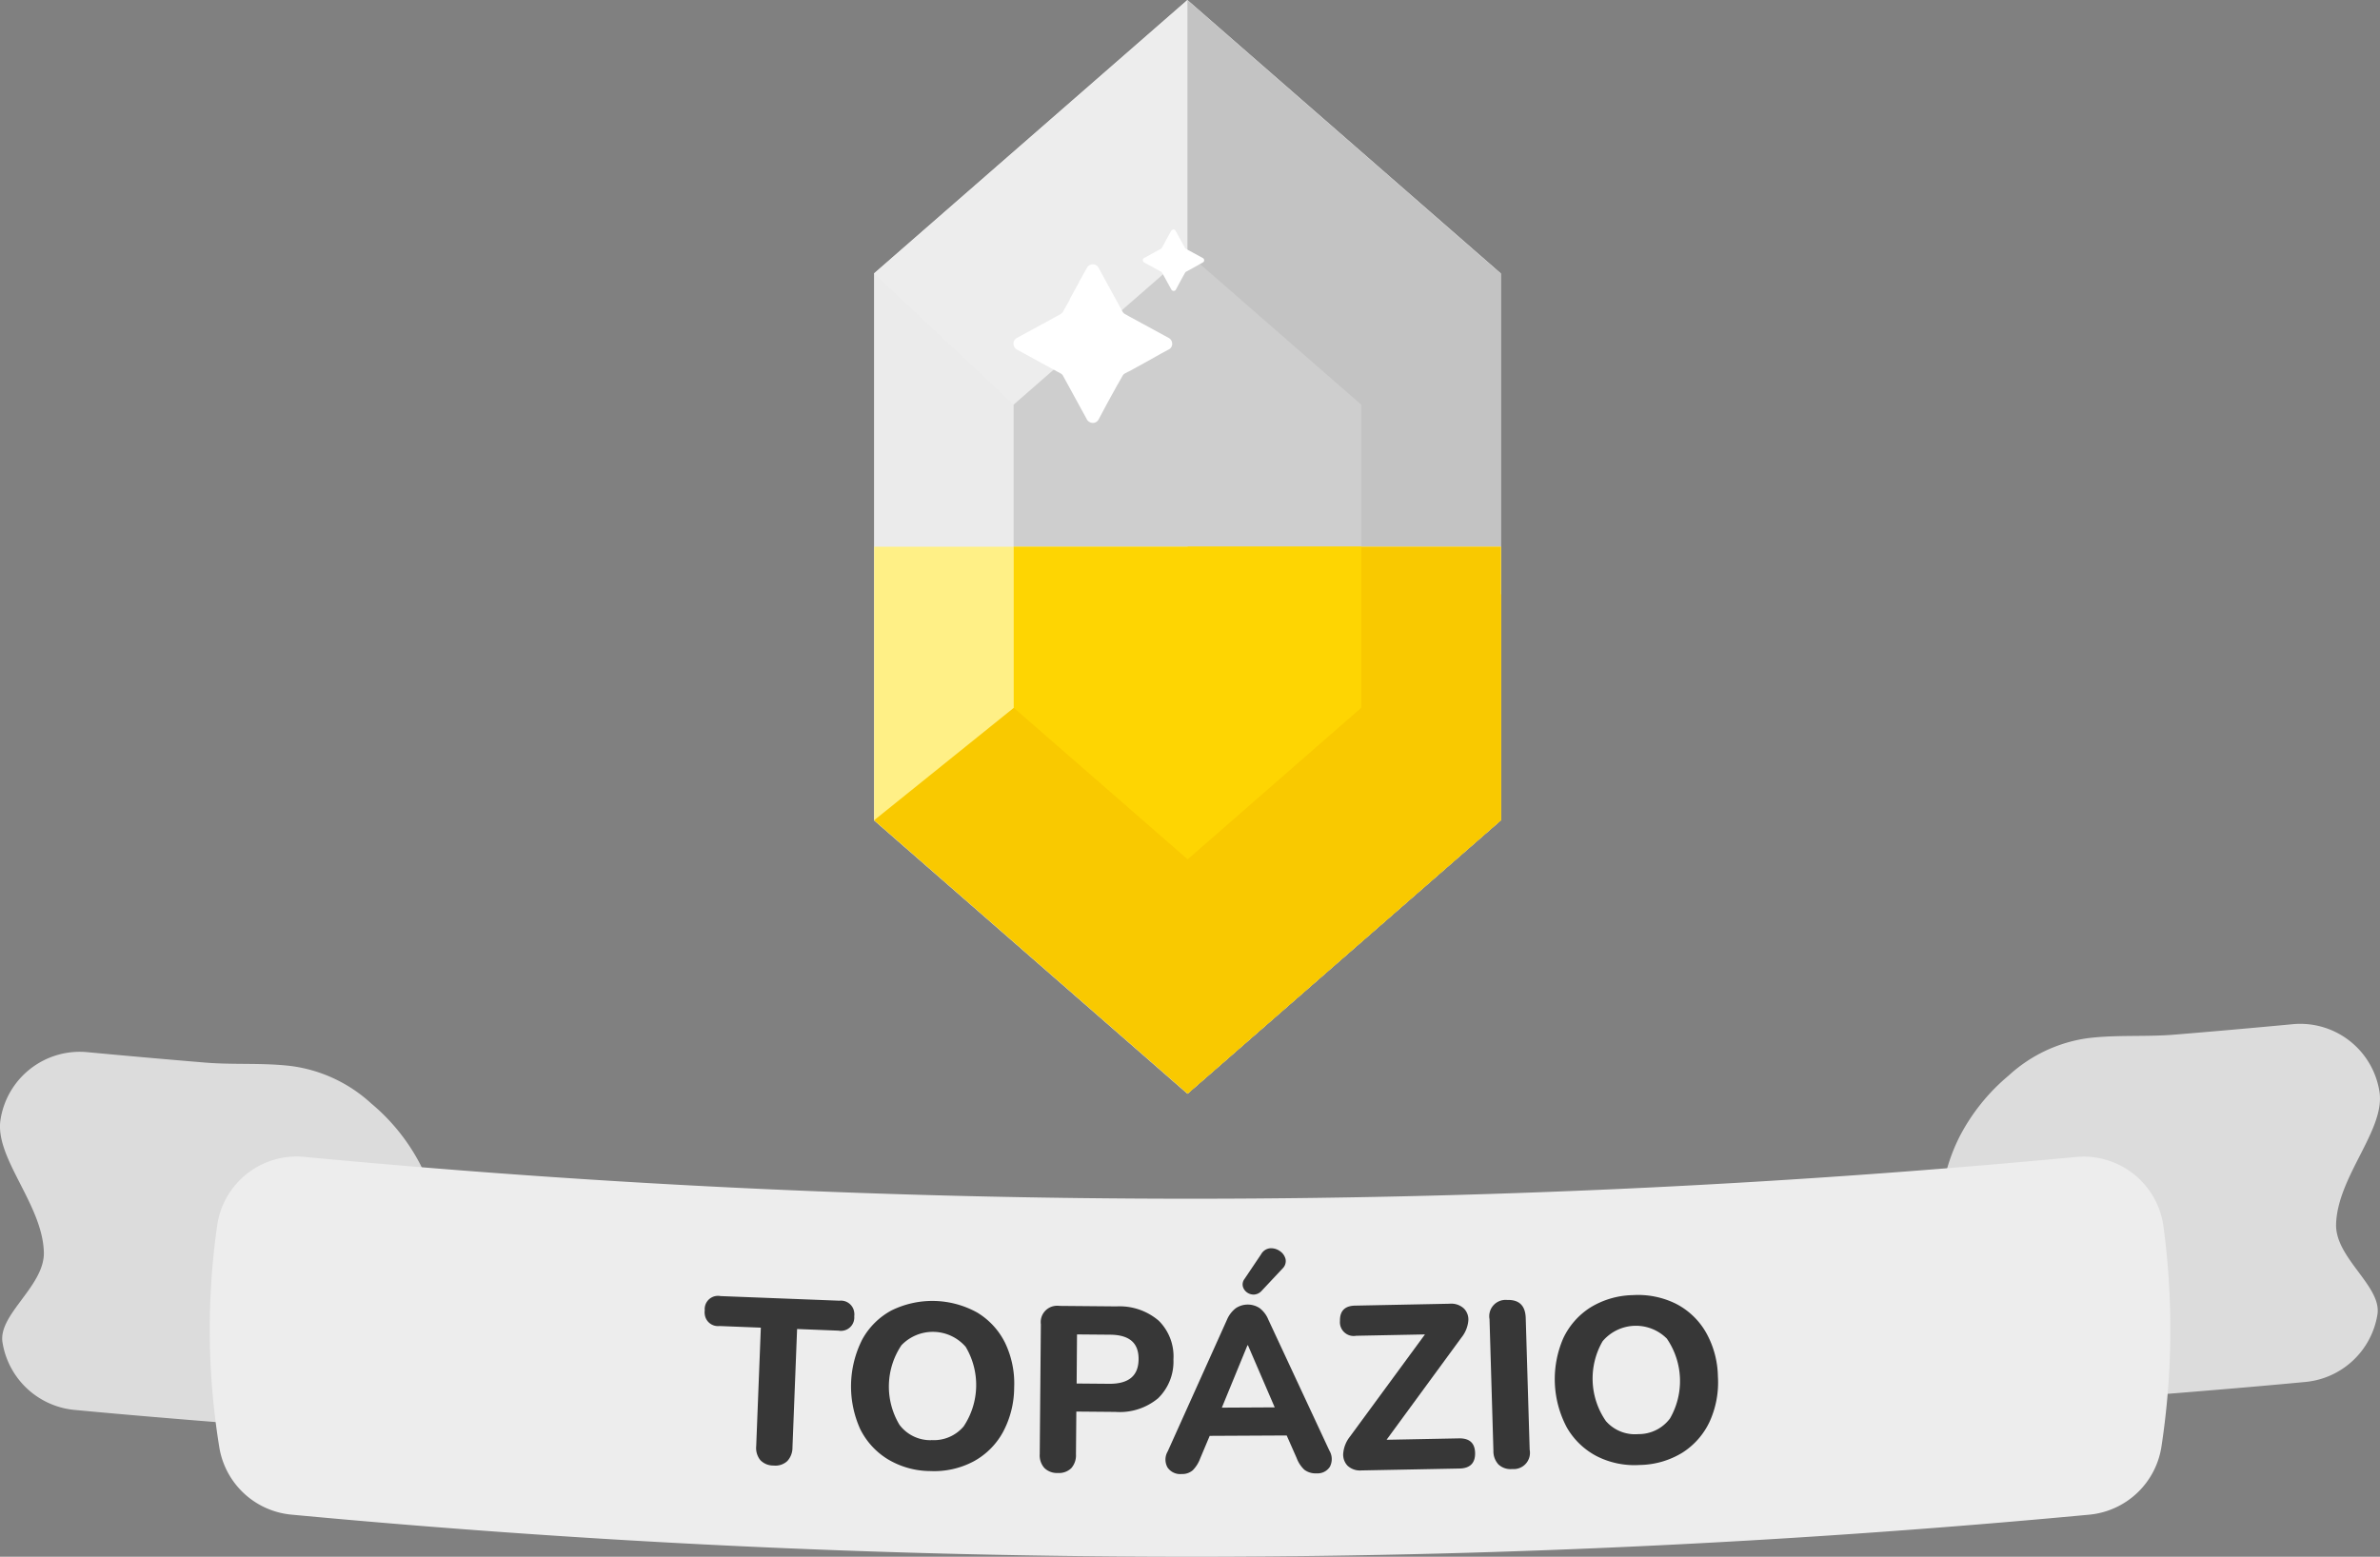 <svg xmlns="http://www.w3.org/2000/svg" width="84.413" height="55.231" viewBox="0 0 84.413 55.231">
  <rect x="0" y="0" width="84.413" height="55.231" fill="#808080" stroke="none"/>
  <g id="Grupo_1817" data-name="Grupo 1817" transform="translate(-266.001 -327.299)">
    <g id="Grupo_1525" data-name="Grupo 1525" transform="translate(68.369 -957.015)">
      <g id="Grupo_1505" data-name="Grupo 1505">
        <g id="Grupo_1504" data-name="Grupo 1504">
          <g id="Caminho_260-27" data-name="Caminho 260-27">
            <path id="Caminho_2099" data-name="Caminho 2099" d="M266.444,1327.6v6.709q2.354-.129,4.645-.289,2.636-.183,5.19-.4c1.051-.087,2.088-.179,3.117-.276a2.86,2.86,0,0,0,2.558-2.393c.164-1-1.51-2.009-1.466-3.214.054-1.685,1.733-3.326,1.541-4.671a2.844,2.844,0,0,0-3.093-2.414q-2.054.194-4.162.368c-1.025.086-2.058,0-3.079.125a5.192,5.192,0,0,0-2.821,1.328,7.041,7.041,0,0,0-1.72,2.127,6.317,6.317,0,0,0-.368.868A6.488,6.488,0,0,0,266.444,1327.6Z" fill="#dcdcdc"/>
          </g>
          <g id="Caminho_260-28" data-name="Caminho 260-28">
            <path id="Caminho_2100" data-name="Caminho 2100" d="M213.231,1328.592v6.709q-2.355-.128-4.645-.289-2.634-.183-5.189-.4c-1.051-.087-2.088-.179-3.118-.276a2.86,2.86,0,0,1-2.558-2.393c-.164-1,1.51-2.01,1.466-3.214-.053-1.685-1.734-3.326-1.54-4.671a2.844,2.844,0,0,1,3.093-2.414q2.055.193,4.162.368c1.025.086,2.058,0,3.08.126a5.2,5.2,0,0,1,2.82,1.328,7.047,7.047,0,0,1,1.72,2.128,6.362,6.362,0,0,1,.368.868A6.507,6.507,0,0,1,213.231,1328.592Z" fill="#dcdcdc"/>
          </g>
          <g id="Caminho_260-29" data-name="Caminho 260-29">
            <path id="Caminho_261-11" data-name="Caminho 261-11" d="M274.294,1335.634a2.862,2.862,0,0,1-2.568,2.419c-9.623.9-20.146,1.479-31.451,1.492-11.635.014-22.446-.569-32.306-1.494a2.862,2.862,0,0,1-2.559-2.391,25.988,25.988,0,0,1-.072-7.887,2.846,2.846,0,0,1,3.094-2.414c9.664.915,20.265,1.492,31.671,1.484,11.212-.009,21.64-.582,31.165-1.482a2.86,2.86,0,0,1,3.1,2.485,27.541,27.541,0,0,1-.074,7.788Z" fill="#ededed"/>
          </g>
        </g>
        <g id="Grupo_1339" data-name="Grupo 1339">
          <g id="Grupo_1338" data-name="Grupo 1338">
            <path id="Caminho_2101" data-name="Caminho 2101" d="M225.074,1336.309a.636.636,0,0,1-.475-.192.687.687,0,0,1-.146-.5l.164-4.2-1.468-.058a.471.471,0,0,1-.521-.417.436.436,0,0,1,0-.135.471.471,0,0,1,.421-.516.448.448,0,0,1,.137.006l4.222.164a.474.474,0,0,1,.522.42.448.448,0,0,1,0,.132.474.474,0,0,1-.428.516.489.489,0,0,1-.132-.006l-1.467-.058-.164,4.2a.7.7,0,0,1-.181.483A.616.616,0,0,1,225.074,1336.309Z" fill="#373737"/>
            <path id="Caminho_2102" data-name="Caminho 2102" d="M230.628,1336.505a2.956,2.956,0,0,1-1.5-.415,2.614,2.614,0,0,1-.988-1.078,3.68,3.68,0,0,1,.077-3.181,2.574,2.574,0,0,1,1.032-1.024,3.281,3.281,0,0,1,3.042.074,2.6,2.6,0,0,1,.988,1.073,3.333,3.333,0,0,1,.323,1.59,3.367,3.367,0,0,1-.4,1.584,2.6,2.6,0,0,1-1.037,1.033A2.988,2.988,0,0,1,230.628,1336.505Zm.027-1.1a1.382,1.382,0,0,0,1.154-.483,2.647,2.647,0,0,0,.073-2.825,1.542,1.542,0,0,0-2.278-.056,2.633,2.633,0,0,0-.068,2.825,1.369,1.369,0,0,0,1.119.543Z" fill="#373737"/>
            <path id="Caminho_2103" data-name="Caminho 2103" d="M235.151,1336.573a.635.635,0,0,1-.479-.179.673.673,0,0,1-.163-.49l.04-4.607a.58.58,0,0,1,.5-.652.6.6,0,0,1,.164,0l2.017.018a2.132,2.132,0,0,1,1.5.508,1.782,1.782,0,0,1,.521,1.377,1.813,1.813,0,0,1-.545,1.375,2.125,2.125,0,0,1-1.513.483l-1.386-.012-.013,1.519a.687.687,0,0,1-.166.489A.624.624,0,0,1,235.151,1336.573Zm.667-3.174,1.168.01c.681,0,1.024-.284,1.029-.871s-.334-.866-1.013-.871l-1.171-.01Z" fill="#373737"/>
            <path id="Caminho_2104" data-name="Caminho 2104" d="M239.543,1336.61a.546.546,0,0,1-.5-.23.57.57,0,0,1,.005-.573l2.1-4.667a1.017,1.017,0,0,1,.313-.412.765.765,0,0,1,.846-.005.966.966,0,0,1,.31.41l2.165,4.646a.585.585,0,0,1,.016.576.518.518,0,0,1-.468.231.656.656,0,0,1-.438-.13,1.093,1.093,0,0,1-.271-.414l-.353-.8-2.731.014-.337.8a1.174,1.174,0,0,1-.263.42A.567.567,0,0,1,239.543,1336.61Zm2.334-4.569-.909,2.214,1.875-.01-.948-2.2Zm.5-1.928a.392.392,0,0,1-.264.13.4.4,0,0,1-.254-.077.379.379,0,0,1-.146-.211.315.315,0,0,1,.056-.262l.594-.883a.406.406,0,0,1,.319-.209.538.538,0,0,1,.345.1.482.482,0,0,1,.2.28.365.365,0,0,1-.106.338Z" fill="#373737"/>
            <path id="Caminho_2105" data-name="Caminho 2105" d="M245.925,1336.482a.647.647,0,0,1-.5-.168.572.572,0,0,1-.15-.458,1.116,1.116,0,0,1,.239-.577l2.658-3.622-2.44.048a.488.488,0,0,1-.574-.528q-.011-.539.553-.542l3.336-.067a.661.661,0,0,1,.506.169.553.553,0,0,1,.155.454,1.114,1.114,0,0,1-.245.581l-2.653,3.623,2.564-.05q.566-.012.576.52c.007.354-.178.543-.554.55Z" fill="#373737"/>
            <path id="Caminho_2106" data-name="Caminho 2106" d="M251.267,1336.433a.628.628,0,0,1-.486-.16.689.689,0,0,1-.181-.485l-.138-4.67a.579.579,0,0,1,.462-.676.6.6,0,0,1,.164-.007q.639-.021.658.644l.14,4.671a.577.577,0,0,1-.619.683Z" fill="#373737"/>
            <path id="Caminho_2107" data-name="Caminho 2107" d="M255.789,1336.289a2.954,2.954,0,0,1-1.529-.314,2.615,2.615,0,0,1-1.054-1.013,3.645,3.645,0,0,1-.127-3.172,2.609,2.609,0,0,1,.964-1.091,2.986,2.986,0,0,1,1.5-.436,3.02,3.02,0,0,1,1.538.31,2.592,2.592,0,0,1,1.055,1.008,3.288,3.288,0,0,1,.426,1.564,3.358,3.358,0,0,1-.294,1.608,2.614,2.614,0,0,1-.967,1.1A2.98,2.98,0,0,1,255.789,1336.289Zm-.045-1.095a1.381,1.381,0,0,0,1.119-.556,2.658,2.658,0,0,0-.112-2.832,1.547,1.547,0,0,0-2.279.094,2.647,2.647,0,0,0,.118,2.832A1.37,1.37,0,0,0,255.744,1335.194Z" fill="#373737"/>
          </g>
        </g>
      </g>
    </g>
    <g id="Grupo_1812" data-name="Grupo 1812">
      <g id="Grupo_1337" data-name="Grupo 1337" transform="translate(68.369 -957.015)">
        <path id="Caminho_2094" data-name="Caminho 2094" d="M250.863,1313.414l-11.116,9.7-11.115-9.7v-19.4l11.115-9.7,11.116,9.7Z" fill="#ebebeb"/>
        <path id="Caminho_2095" data-name="Caminho 2095" d="M233.583,1298.669l-4.952-4.652h0l11.116-9.7v8.972h0Z" fill="#ededed"/>
        <path id="Caminho_2096" data-name="Caminho 2096" d="M250.863,1313.414l-11.115,9.7v-38.793l11.115,9.7Z" fill="#c3c3c3"/>
        <path id="Caminho_2097" data-name="Caminho 2097" d="M250.863,1305.4v8.02l-11.116,9.7-11.116-9.7h0l4.952-3.988h0Z" fill="#c3c3c3"/>
        <path id="Caminho_2098" data-name="Caminho 2098" d="M245.911,1309.426l-6.164,5.378-6.164-5.378V1298.67l6.164-5.378,6.164,5.378Z" fill="#cecece"/>
        <path id="Caminho_1801-22" data-name="Caminho 1801-22" d="M238.169,1293.508a.136.136,0,0,1,.036-.036l.361-.2.22-.12.021-.012a.086.086,0,0,0,.036-.037l.092-.164v-.008l.128-.233h0l.108-.193a.091.091,0,0,1,.044-.04.085.085,0,0,1,.076,0,.079.079,0,0,1,.036.036l.237.434.092.168a.092.092,0,0,0,.036.037l.065.036.537.293a.09.09,0,0,1,.037.12.086.086,0,0,1-.037.036l-.1.056-.229.128-.22.121h0l-.045.024a.1.1,0,0,0-.036.036l-.076.136-.127.233-.124.233a.091.091,0,0,1-.122.032.084.084,0,0,1-.035-.032l-.33-.6a.087.087,0,0,0-.035-.036l-.6-.329A.1.1,0,0,1,238.169,1293.508Z" fill="#fff"/>
        <path id="Caminho_1801-23" data-name="Caminho 1801-23" d="M233.6,1296.4a.378.378,0,0,1,.093-.094l.931-.506.569-.311.052-.031a.214.214,0,0,0,.094-.094l.238-.424v-.02l.33-.6v-.01l.28-.5a.234.234,0,0,1,.314-.091.209.209,0,0,1,.093.093l.611,1.118.238.434a.207.207,0,0,0,.093.094l.166.093,1.387.755a.236.236,0,0,1,.093.311.2.2,0,0,1-.093.093l-.269.145-.59.331-.57.312h-.01l-.114.063a.2.2,0,0,0-.093.093l-.2.352-.332.6-.32.6a.23.23,0,0,1-.31.083.241.241,0,0,1-.093-.083l-.849-1.553a.2.2,0,0,0-.093-.092l-1.553-.849A.248.248,0,0,1,233.6,1296.4Z" fill="#fff"/>
      </g>
      <g id="Grupo_1805" data-name="Grupo 1805" transform="translate(4888.001 -2451.156)">
        <g id="Grupo_1337-2" data-name="Grupo 1337-2">
          <path id="Caminho_13699" data-name="Caminho 13699" d="M-4568.766,2797.853v9.7l-11.11,9.7-11.12-9.7v-9.7Z" fill="#fff086"/>
          <path id="Caminho_13700" data-name="Caminho 13700" d="M-4568.766,2797.853v9.7l-11.11,9.7v-19.4Z" fill="#f9c900"/>
          <path id="Caminho_2097-2" data-name="Caminho 2097-2" d="M-4568.764,2799.536v8.02l-11.116,9.7-11.116-9.7h0l4.952-3.988h0Z" fill="#f9c900"/>
          <path id="Caminho_13701" data-name="Caminho 13701" d="M-4573.716,2797.853v5.71l-6.16,5.38-6.16-5.37-.01-.01v-5.71Z" fill="#fed502"/>
        </g>
      </g>
    </g>
  </g>
</svg>
